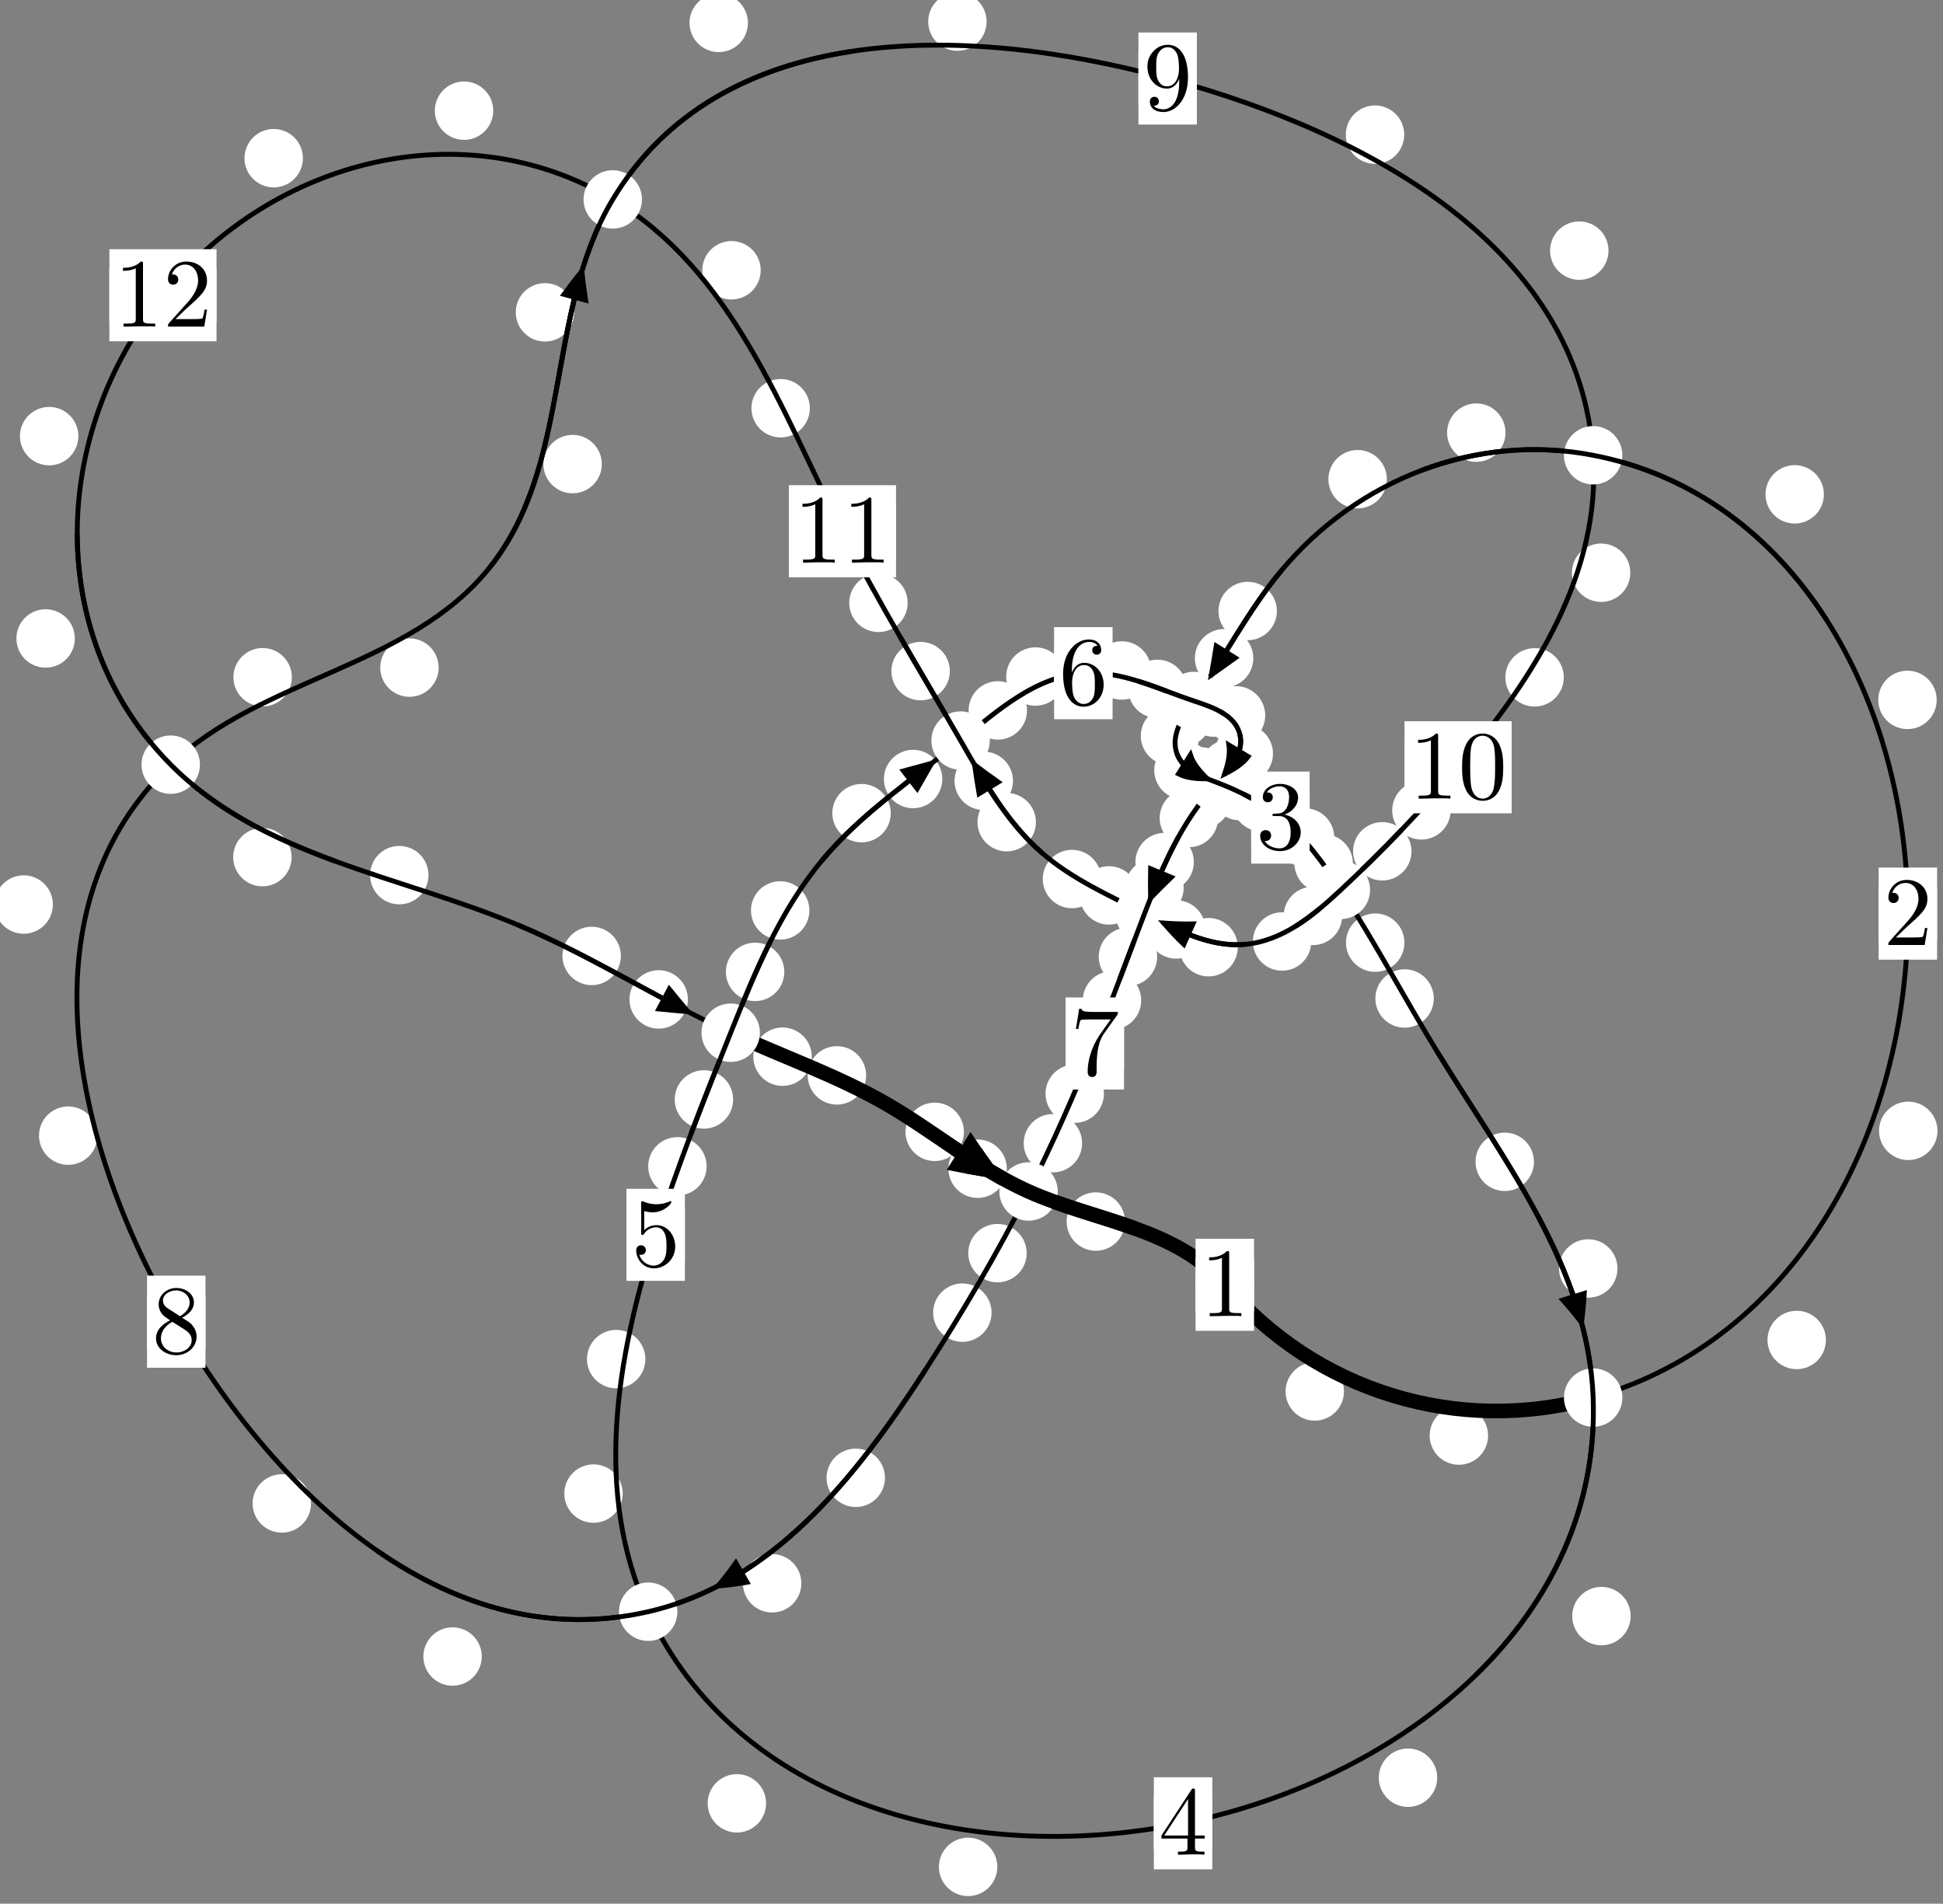 <?xml version="1.0"?>
<!-- Created by MetaPost 1.999 on 2021.07.06:0003 -->
<svg version="1.1" xmlns="http://www.w3.org/2000/svg" xmlns:xlink="http://www.w3.org/1999/xlink" width="198.794" height="194.787" viewBox="0 0 198.794 194.787">
<rect x="0" y="0" width="198.794" height="194.787" fill="#808080" stroke="none"/>
<!-- Original BoundingBox: -163.565384 -51.008057 35.228394 143.779037 -->
  <defs>
    <g transform="scale(0.01,0.01)" id="GLYPHcmr10_48">
      <path style="fill-rule: evenodd;" d="M460 -320C460 -400,455 -480,420 -554C374 -650,292 -666,250 -666C190 -666,117 -640,76 -547C44 -478,39 -400,39 -320C39 -245,43 -155,84 -79C127 2,200 22,249 22C303 22,379 1,423 -94C455 -163,460 -241,460 -320M249 -0C210 -0,151 -25,133 -121C122 -181,122 -273,122 -332C122 -396,122 -462,130 -516C149 -635,224 -644,249 -644C282 -644,348 -626,367 -527C377 -471,377 -395,377 -332C377 -257,377 -189,366 -125C351 -30,294 -0,249 -0"></path>
    </g>
    <g transform="scale(0.01,0.01)" id="GLYPHcmr10_49">
      <path style="fill-rule: evenodd;" d="M294 -640C294 -664,294 -666,271 -666C209 -602,121 -602,89 -602L89 -571C109 -571,168 -571,220 -597L220 -79C220 -43,217 -31,127 -31L95 -31L95 -0L257 -0L130 -3L217 -3L257 -3L297 -3L384 -3L419 -0L419 -31L387 -31C297 -31,294 -42,294 -79"></path>
    </g>
    <g transform="scale(0.01,0.01)" id="GLYPHcmr10_50">
      <path style="fill-rule: evenodd;" d="M127 -77L233 -180C389 -318,449 -372,449 -472C449 -586,359 -666,237 -666C124 -666,50 -574,50 -485C50 -429,100 -429,103 -429C120 -429,155 -441,155 -482C155 -508,137 -534,102 -534C94 -534,92 -534,89 -533C112 -598,166 -635,224 -635C315 -635,358 -554,358 -472C358 -392,308 -313,253 -251L61 -37C50 -26,50 -24,50 -0L421 -0L449 -174L424 -174C419 -144,412 -100,402 -85C395 -77,329 -77,307 -77"></path>
    </g>
    <g transform="scale(0.01,0.01)" id="GLYPHcmr10_51">
      <path style="fill-rule: evenodd;" d="M290 -352C372 -379,430 -449,430 -528C430 -610,342 -666,246 -666C145 -666,69 -606,69 -530C69 -497,91 -478,120 -478C151 -478,171 -500,171 -529C171 -579,124 -579,109 -579C140 -628,206 -641,242 -641C283 -641,338 -619,338 -529C338 -517,336 -459,310 -415C280 -367,246 -364,221 -363C213 -362,189 -360,182 -360C174 -359,167 -358,167 -348C167 -337,174 -337,191 -337L235 -337C317 -337,354 -269,354 -171C354 -35,285 -6,241 -6C198 -6,123 -23,88 -82C123 -77,154 -99,154 -137C154 -173,127 -193,98 -193C74 -193,42 -179,42 -135C42 -44,135 22,244 22C366 22,457 -69,457 -171C457 -253,394 -331,290 -352"></path>
    </g>
    <g transform="scale(0.01,0.01)" id="GLYPHcmr10_52">
      <path style="fill-rule: evenodd;" d="M294 -165L294 -78C294 -42,292 -31,218 -31L197 -31L197 -0L332 -0L238 -3L290 -3L332 -3L374 -3L427 -3L468 -0L468 -31L447 -31C373 -31,371 -42,371 -78L371 -165L471 -165L471 -196L371 -196L371 -651C371 -671,371 -677,355 -677C346 -677,343 -677,335 -665L28 -196L28 -165M300 -196L56 -196L300 -569"></path>
    </g>
    <g transform="scale(0.01,0.01)" id="GLYPHcmr10_53">
      <path style="fill-rule: evenodd;" d="M449 -201C449 -320,367 -420,259 -420C211 -420,168 -404,132 -369L132 -564C152 -558,185 -551,217 -551C340 -551,410 -642,410 -655C410 -661,407 -666,400 -666C399 -666,397 -666,392 -663C372 -654,323 -634,256 -634C216 -634,170 -641,123 -662C115 -665,113 -665,111 -665C101 -665,101 -657,101 -641L101 -345C101 -327,101 -319,115 -319C122 -319,124 -322,128 -328C139 -344,176 -398,257 -398C309 -398,334 -352,342 -334C358 -297,360 -258,360 -208C360 -173,360 -113,336 -71C312 -32,275 -6,229 -6C156 -6,99 -59,82 -118C85 -117,88 -116,99 -116C132 -116,149 -141,149 -165C149 -189,132 -214,99 -214C85 -214,50 -207,50 -161C50 -75,119 22,231 22C347 22,449 -74,449 -201"></path>
    </g>
    <g transform="scale(0.01,0.01)" id="GLYPHcmr10_54">
      <path style="fill-rule: evenodd;" d="M132 -328L132 -352C132 -605,256 -641,307 -641C331 -641,373 -635,395 -601C380 -601,340 -601,340 -556C340 -525,364 -510,386 -510C402 -510,432 -519,432 -558C432 -618,388 -666,305 -666C177 -666,42 -537,42 -316C42 -49,158 22,251 22C362 22,457 -72,457 -204C457 -331,368 -427,257 -427C189 -427,152 -376,132 -328M251 -6C188 -6,158 -66,152 -81C134 -128,134 -208,134 -226C134 -304,166 -404,256 -404C272 -404,318 -404,349 -342C367 -305,367 -254,367 -205C367 -157,367 -107,350 -71C320 -11,274 -6,251 -6"></path>
    </g>
    <g transform="scale(0.01,0.01)" id="GLYPHcmr10_55">
      <path style="fill-rule: evenodd;" d="M476 -609C485 -621,485 -623,485 -644L242 -644C120 -644,118 -657,114 -676L89 -676L56 -470L81 -470C84 -486,93 -549,106 -561C113 -567,191 -567,204 -567L411 -567C400 -551,321 -442,299 -409C209 -274,176 -135,176 -33C176 -23,176 22,222 22C268 22,268 -23,268 -33L268 -84C268 -139,271 -194,279 -248C283 -271,297 -357,341 -419"></path>
    </g>
    <g transform="scale(0.01,0.01)" id="GLYPHcmr10_56">
      <path style="fill-rule: evenodd;" d="M163 -457C117 -487,113 -521,113 -538C113 -599,178 -641,249 -641C322 -641,386 -589,386 -517C386 -460,347 -412,287 -377M309 -362C381 -399,430 -451,430 -517C430 -609,341 -666,250 -666C150 -666,69 -592,69 -499C69 -481,71 -436,113 -389C124 -377,161 -352,186 -335C128 -306,42 -250,42 -151C42 -45,144 22,249 22C362 22,457 -61,457 -168C457 -204,446 -249,408 -291C389 -312,373 -322,309 -362M209 -320L332 -242C360 -223,407 -193,407 -132C407 -58,332 -6,250 -6C164 -6,92 -68,92 -151C92 -209,124 -273,209 -320"></path>
    </g>
    <g transform="scale(0.01,0.01)" id="GLYPHcmr10_57">
      <path style="fill-rule: evenodd;" d="M367 -318L367 -286C367 -52,263 -6,205 -6C188 -6,134 -8,107 -42C151 -42,159 -71,159 -88C159 -119,135 -134,113 -134C97 -134,67 -125,67 -86C67 -19,121 22,206 22C335 22,457 -114,457 -329C457 -598,342 -666,253 -666C198 -666,149 -648,106 -603C65 -558,42 -516,42 -441C42 -316,130 -218,242 -218C303 -218,344 -260,367 -318M243 -241C227 -241,181 -241,150 -304C132 -341,132 -391,132 -440C132 -494,132 -541,153 -578C180 -628,218 -641,253 -641C299 -641,332 -607,349 -562C361 -530,365 -467,365 -421C365 -338,331 -241,243 -241"></path>
    </g>
  </defs>
  <path d="M137.508 142.374C137.508 141.581,137.193 140.821,136.632 140.26C136.072 139.7,135.312 139.385,134.519 139.385C133.726 139.385,132.966 139.7,132.406 140.26C131.845 140.821,131.53 141.581,131.53 142.374C131.53 143.166,131.845 143.926,132.406 144.487C132.966 145.047,133.726 145.362,134.519 145.362C135.312 145.362,136.072 145.047,136.632 144.487C137.193 143.926,137.508 143.166,137.508 142.374Z" style="fill: rgb(100%,100%,100%);stroke: none;"></path>
  <path d="M128.301 131.46C128.301 130.667,127.986 129.907,127.426 129.347C126.865 128.786,126.105 128.471,125.313 128.471C124.52 128.471,123.76 128.786,123.199 129.347C122.639 129.907,122.324 130.667,122.324 131.46C122.324 132.253,122.639 133.013,123.199 133.573C123.76 134.134,124.52 134.449,125.313 134.449C126.105 134.449,126.865 134.134,127.426 133.573C127.986 133.013,128.301 132.253,128.301 131.46Z" style="fill: rgb(100%,100%,100%);stroke: none;"></path>
  <path d="M186.814 137.107C186.814 136.314,186.499 135.554,185.939 134.993C185.378 134.433,184.618 134.118,183.825 134.118C183.033 134.118,182.272 134.433,181.712 134.993C181.151 135.554,180.837 136.314,180.837 137.107C180.837 137.899,181.151 138.66,181.712 139.22C182.272 139.78,183.033 140.095,183.825 140.095C184.618 140.095,185.378 139.78,185.939 139.22C186.499 138.66,186.814 137.899,186.814 137.107Z" style="fill: rgb(100%,100%,100%);stroke: none;"></path>
  <path d="M152.25 146.888C152.25 146.095,151.935 145.335,151.375 144.775C150.814 144.214,150.054 143.899,149.261 143.899C148.469 143.899,147.709 144.214,147.148 144.775C146.588 145.335,146.273 146.095,146.273 146.888C146.273 147.681,146.588 148.441,147.148 149.001C147.709 149.562,148.469 149.877,149.261 149.877C150.054 149.877,150.814 149.562,151.375 149.001C151.935 148.441,152.25 147.681,152.25 146.888Z" style="fill: rgb(100%,100%,100%);stroke: none;"></path>
  <path d="M198.149 71.614C198.149 70.821,197.834 70.061,197.273 69.5C196.713 68.94,195.953 68.625,195.16 68.625C194.367 68.625,193.607 68.94,193.047 69.5C192.486 70.061,192.171 70.821,192.171 71.614C192.171 72.406,192.486 73.167,193.047 73.727C193.607 74.288,194.367 74.602,195.16 74.602C195.953 74.602,196.713 74.288,197.273 73.727C197.834 73.167,198.149 72.406,198.149 71.614Z" style="fill: rgb(100%,100%,100%);stroke: none;"></path>
  <path d="M198.228 115.708C198.228 114.915,197.913 114.155,197.353 113.595C196.792 113.034,196.032 112.719,195.24 112.719C194.447 112.719,193.687 113.034,193.126 113.595C192.566 114.155,192.251 114.915,192.251 115.708C192.251 116.501,192.566 117.261,193.126 117.821C193.687 118.382,194.447 118.697,195.24 118.697C196.032 118.697,196.792 118.382,197.353 117.821C197.913 117.261,198.228 116.501,198.228 115.708Z" style="fill: rgb(100%,100%,100%);stroke: none;"></path>
  <path d="M154.033 44.266C154.033 43.473,153.718 42.713,153.158 42.153C152.597 41.592,151.837 41.277,151.044 41.277C150.252 41.277,149.492 41.592,148.931 42.153C148.371 42.713,148.056 43.473,148.056 44.266C148.056 45.059,148.371 45.819,148.931 46.379C149.492 46.94,150.252 47.255,151.044 47.255C151.837 47.255,152.597 46.94,153.158 46.379C153.718 45.819,154.033 45.059,154.033 44.266Z" style="fill: rgb(100%,100%,100%);stroke: none;"></path>
  <path d="M186.608 50.581C186.608 49.788,186.293 49.028,185.733 48.468C185.172 47.907,184.412 47.592,183.62 47.592C182.827 47.592,182.067 47.907,181.506 48.468C180.946 49.028,180.631 49.788,180.631 50.581C180.631 51.374,180.946 52.134,181.506 52.694C182.067 53.255,182.827 53.57,183.62 53.57C184.412 53.57,185.172 53.255,185.733 52.694C186.293 52.134,186.608 51.374,186.608 50.581Z" style="fill: rgb(100%,100%,100%);stroke: none;"></path>
  <path d="M130.642 62.518C130.642 61.725,130.327 60.965,129.767 60.404C129.206 59.844,128.446 59.529,127.653 59.529C126.861 59.529,126.1 59.844,125.54 60.404C124.98 60.965,124.665 61.725,124.665 62.518C124.665 63.31,124.98 64.07,125.54 64.631C126.1 65.191,126.861 65.506,127.653 65.506C128.446 65.506,129.206 65.191,129.767 64.631C130.327 64.07,130.642 63.31,130.642 62.518Z" style="fill: rgb(100%,100%,100%);stroke: none;"></path>
  <path d="M141.892 49.032C141.892 48.239,141.577 47.479,141.016 46.918C140.456 46.358,139.695 46.043,138.903 46.043C138.11 46.043,137.35 46.358,136.789 46.918C136.229 47.479,135.914 48.239,135.914 49.032C135.914 49.824,136.229 50.584,136.789 51.145C137.35 51.705,138.11 52.02,138.903 52.02C139.695 52.02,140.456 51.705,141.016 51.145C141.577 50.584,141.892 49.824,141.892 49.032Z" style="fill: rgb(100%,100%,100%);stroke: none;"></path>
  <path d="M123.955 73.408C123.955 72.616,123.64 71.855,123.079 71.295C122.519 70.734,121.759 70.42,120.966 70.42C120.173 70.42,119.413 70.734,118.853 71.295C118.292 71.855,117.977 72.616,117.977 73.408C117.977 74.201,118.292 74.961,118.853 75.522C119.413 76.082,120.173 76.397,120.966 76.397C121.759 76.397,122.519 76.082,123.079 75.522C123.64 74.961,123.955 74.201,123.955 73.408Z" style="fill: rgb(100%,100%,100%);stroke: none;"></path>
  <path d="M128.229 67.352C128.229 66.56,127.914 65.799,127.354 65.239C126.793 64.679,126.033 64.364,125.24 64.364C124.448 64.364,123.688 64.679,123.127 65.239C122.567 65.799,122.252 66.56,122.252 67.352C122.252 68.145,122.567 68.905,123.127 69.466C123.688 70.026,124.448 70.341,125.24 70.341C126.033 70.341,126.793 70.026,127.354 69.466C127.914 68.905,128.229 68.145,128.229 67.352Z" style="fill: rgb(100%,100%,100%);stroke: none;"></path>
  <path d="M124.071 78.81C124.071 78.017,123.756 77.257,123.196 76.696C122.635 76.136,121.875 75.821,121.082 75.821C120.29 75.821,119.529 76.136,118.969 76.696C118.408 77.257,118.094 78.017,118.094 78.81C118.094 79.602,118.408 80.363,118.969 80.923C119.529 81.483,120.29 81.798,121.082 81.798C121.875 81.798,122.635 81.483,123.196 80.923C123.756 80.363,124.071 79.602,124.071 78.81Z" style="fill: rgb(100%,100%,100%);stroke: none;"></path>
  <path d="M122.695 75.297C122.695 74.505,122.38 73.744,121.819 73.184C121.259 72.623,120.499 72.309,119.706 72.309C118.913 72.309,118.153 72.623,117.593 73.184C117.032 73.744,116.717 74.505,116.717 75.297C116.717 76.09,117.032 76.85,117.593 77.411C118.153 77.971,118.913 78.286,119.706 78.286C120.499 78.286,121.259 77.971,121.819 77.411C122.38 76.85,122.695 76.09,122.695 75.297Z" style="fill: rgb(100%,100%,100%);stroke: none;"></path>
  <path d="M129.834 80.951C129.834 80.158,129.519 79.398,128.958 78.837C128.398 78.277,127.638 77.962,126.845 77.962C126.052 77.962,125.292 78.277,124.732 78.837C124.171 79.398,123.856 80.158,123.856 80.951C123.856 81.743,124.171 82.503,124.732 83.064C125.292 83.624,126.052 83.939,126.845 83.939C127.638 83.939,128.398 83.624,128.958 83.064C129.519 82.503,129.834 81.743,129.834 80.951Z" style="fill: rgb(100%,100%,100%);stroke: none;"></path>
  <path d="M125.87 79.446C125.87 78.653,125.555 77.893,124.994 77.333C124.434 76.772,123.674 76.457,122.881 76.457C122.088 76.457,121.328 76.772,120.768 77.333C120.207 77.893,119.892 78.653,119.892 79.446C119.892 80.239,120.207 80.999,120.768 81.559C121.328 82.12,122.088 82.435,122.881 82.435C123.674 82.435,124.434 82.12,124.994 81.559C125.555 80.999,125.87 80.239,125.87 79.446Z" style="fill: rgb(100%,100%,100%);stroke: none;"></path>
  <path d="M136.508 85.693C136.508 84.901,136.193 84.14,135.632 83.58C135.072 83.019,134.312 82.704,133.519 82.704C132.726 82.704,131.966 83.019,131.406 83.58C130.845 84.14,130.53 84.901,130.53 85.693C130.53 86.486,130.845 87.246,131.406 87.807C131.966 88.367,132.726 88.682,133.519 88.682C134.312 88.682,135.072 88.367,135.632 87.807C136.193 87.246,136.508 86.486,136.508 85.693Z" style="fill: rgb(100%,100%,100%);stroke: none;"></path>
  <path d="M132.059 82.095C132.059 81.302,131.744 80.542,131.184 79.981C130.623 79.421,129.863 79.106,129.071 79.106C128.278 79.106,127.518 79.421,126.957 79.981C126.397 80.542,126.082 81.302,126.082 82.095C126.082 82.887,126.397 83.647,126.957 84.208C127.518 84.768,128.278 85.083,129.071 85.083C129.863 85.083,130.623 84.768,131.184 84.208C131.744 83.647,132.059 82.887,132.059 82.095Z" style="fill: rgb(100%,100%,100%);stroke: none;"></path>
  <path d="M143.69 96.453C143.69 95.66,143.375 94.9,142.815 94.34C142.254 93.779,141.494 93.464,140.702 93.464C139.909 93.464,139.149 93.779,138.588 94.34C138.028 94.9,137.713 95.66,137.713 96.453C137.713 97.246,138.028 98.006,138.588 98.566C139.149 99.127,139.909 99.442,140.702 99.442C141.494 99.442,142.254 99.127,142.815 98.566C143.375 98.006,143.69 97.246,143.69 96.453Z" style="fill: rgb(100%,100%,100%);stroke: none;"></path>
  <path d="M138.415 88.342C138.415 87.549,138.1 86.789,137.539 86.228C136.979 85.668,136.219 85.353,135.426 85.353C134.633 85.353,133.873 85.668,133.313 86.228C132.752 86.789,132.437 87.549,132.437 88.342C132.437 89.134,132.752 89.894,133.313 90.455C133.873 91.015,134.633 91.33,135.426 91.33C136.219 91.33,136.979 91.015,137.539 90.455C138.1 89.894,138.415 89.134,138.415 88.342Z" style="fill: rgb(100%,100%,100%);stroke: none;"></path>
  <path d="M156.944 118.877C156.944 118.085,156.629 117.324,156.068 116.764C155.508 116.203,154.748 115.889,153.955 115.889C153.162 115.889,152.402 116.203,151.842 116.764C151.281 117.324,150.966 118.085,150.966 118.877C150.966 119.67,151.281 120.43,151.842 120.991C152.402 121.551,153.162 121.866,153.955 121.866C154.748 121.866,155.508 121.551,156.068 120.991C156.629 120.43,156.944 119.67,156.944 118.877Z" style="fill: rgb(100%,100%,100%);stroke: none;"></path>
  <path d="M146.695 102.165C146.695 101.372,146.381 100.612,145.82 100.051C145.26 99.491,144.499 99.176,143.707 99.176C142.914 99.176,142.154 99.491,141.593 100.051C141.033 100.612,140.718 101.372,140.718 102.165C140.718 102.957,141.033 103.718,141.593 104.278C142.154 104.838,142.914 105.153,143.707 105.153C144.499 105.153,145.26 104.838,145.82 104.278C146.381 103.718,146.695 102.957,146.695 102.165Z" style="fill: rgb(100%,100%,100%);stroke: none;"></path>
  <path d="M166.837 165.359C166.837 164.566,166.522 163.806,165.962 163.245C165.401 162.685,164.641 162.37,163.848 162.37C163.056 162.37,162.295 162.685,161.735 163.245C161.174 163.806,160.86 164.566,160.86 165.359C160.86 166.152,161.174 166.912,161.735 167.472C162.295 168.033,163.056 168.348,163.848 168.348C164.641 168.348,165.401 168.033,165.962 167.472C166.522 166.912,166.837 166.152,166.837 165.359Z" style="fill: rgb(100%,100%,100%);stroke: none;"></path>
  <path d="M165.488 129.791C165.488 128.998,165.173 128.238,164.612 127.677C164.052 127.117,163.292 126.802,162.499 126.802C161.706 126.802,160.946 127.117,160.386 127.677C159.825 128.238,159.51 128.998,159.51 129.791C159.51 130.583,159.825 131.344,160.386 131.904C160.946 132.464,161.706 132.779,162.499 132.779C163.292 132.779,164.052 132.464,164.612 131.904C165.173 131.344,165.488 130.583,165.488 129.791Z" style="fill: rgb(100%,100%,100%);stroke: none;"></path>
  <path d="M102.039 191.019C102.039 190.227,101.724 189.466,101.164 188.906C100.603 188.346,99.843 188.031,99.05 188.031C98.258 188.031,97.497 188.346,96.937 188.906C96.376 189.466,96.062 190.227,96.062 191.019C96.062 191.812,96.376 192.572,96.937 193.133C97.497 193.693,98.258 194.008,99.05 194.008C99.843 194.008,100.603 193.693,101.164 193.133C101.724 192.572,102.039 191.812,102.039 191.019Z" style="fill: rgb(100%,100%,100%);stroke: none;"></path>
  <path d="M147.045 181.896C147.045 181.104,146.73 180.343,146.169 179.783C145.609 179.222,144.849 178.908,144.056 178.908C143.263 178.908,142.503 179.222,141.943 179.783C141.382 180.343,141.067 181.104,141.067 181.896C141.067 182.689,141.382 183.449,141.943 184.01C142.503 184.57,143.263 184.885,144.056 184.885C144.849 184.885,145.609 184.57,146.169 184.01C146.73 183.449,147.045 182.689,147.045 181.896Z" style="fill: rgb(100%,100%,100%);stroke: none;"></path>
  <path d="M63.712 152.824C63.712 152.031,63.397 151.271,62.836 150.711C62.276 150.15,61.516 149.835,60.723 149.835C59.93 149.835,59.17 150.15,58.61 150.711C58.049 151.271,57.734 152.031,57.734 152.824C57.734 153.617,58.049 154.377,58.61 154.937C59.17 155.498,59.93 155.813,60.723 155.813C61.516 155.813,62.276 155.498,62.836 154.937C63.397 154.377,63.712 153.617,63.712 152.824Z" style="fill: rgb(100%,100%,100%);stroke: none;"></path>
  <path d="M78.381 184.517C78.381 183.725,78.066 182.965,77.505 182.404C76.945 181.844,76.185 181.529,75.392 181.529C74.599 181.529,73.839 181.844,73.279 182.404C72.718 182.965,72.403 183.725,72.403 184.517C72.403 185.31,72.718 186.07,73.279 186.631C73.839 187.191,74.599 187.506,75.392 187.506C76.185 187.506,76.945 187.191,77.505 186.631C78.066 186.07,78.381 185.31,78.381 184.517Z" style="fill: rgb(100%,100%,100%);stroke: none;"></path>
  <path d="M72.298 119.337C72.298 118.545,71.983 117.784,71.422 117.224C70.862 116.663,70.102 116.349,69.309 116.349C68.516 116.349,67.756 116.663,67.196 117.224C66.635 117.784,66.32 118.545,66.32 119.337C66.32 120.13,66.635 120.89,67.196 121.451C67.756 122.011,68.516 122.326,69.309 122.326C70.102 122.326,70.862 122.011,71.422 121.451C71.983 120.89,72.298 120.13,72.298 119.337Z" style="fill: rgb(100%,100%,100%);stroke: none;"></path>
  <path d="M66.032 139.064C66.032 138.272,65.717 137.511,65.157 136.951C64.596 136.39,63.836 136.076,63.044 136.076C62.251 136.076,61.491 136.39,60.93 136.951C60.37 137.511,60.055 138.272,60.055 139.064C60.055 139.857,60.37 140.617,60.93 141.178C61.491 141.738,62.251 142.053,63.044 142.053C63.836 142.053,64.596 141.738,65.157 141.178C65.717 140.617,66.032 139.857,66.032 139.064Z" style="fill: rgb(100%,100%,100%);stroke: none;"></path>
  <path d="M80.246 99.444C80.246 98.651,79.931 97.891,79.37 97.331C78.81 96.77,78.05 96.455,77.257 96.455C76.464 96.455,75.704 96.77,75.144 97.331C74.583 97.891,74.268 98.651,74.268 99.444C74.268 100.237,74.583 100.997,75.144 101.557C75.704 102.118,76.464 102.433,77.257 102.433C78.05 102.433,78.81 102.118,79.37 101.557C79.931 100.997,80.246 100.237,80.246 99.444Z" style="fill: rgb(100%,100%,100%);stroke: none;"></path>
  <path d="M75.01 112.495C75.01 111.702,74.695 110.942,74.134 110.382C73.574 109.821,72.814 109.506,72.021 109.506C71.228 109.506,70.468 109.821,69.908 110.382C69.347 110.942,69.032 111.702,69.032 112.495C69.032 113.288,69.347 114.048,69.908 114.608C70.468 115.169,71.228 115.484,72.021 115.484C72.814 115.484,73.574 115.169,74.134 114.608C74.695 114.048,75.01 113.288,75.01 112.495Z" style="fill: rgb(100%,100%,100%);stroke: none;"></path>
  <path d="M91.137 83.203C91.137 82.41,90.822 81.65,90.261 81.089C89.701 80.529,88.941 80.214,88.148 80.214C87.355 80.214,86.595 80.529,86.035 81.089C85.474 81.65,85.159 82.41,85.159 83.203C85.159 83.995,85.474 84.755,86.035 85.316C86.595 85.876,87.355 86.191,88.148 86.191C88.941 86.191,89.701 85.876,90.261 85.316C90.822 84.755,91.137 83.995,91.137 83.203Z" style="fill: rgb(100%,100%,100%);stroke: none;"></path>
  <path d="M82.812 93.156C82.812 92.363,82.497 91.603,81.936 91.042C81.376 90.482,80.616 90.167,79.823 90.167C79.03 90.167,78.27 90.482,77.71 91.042C77.149 91.603,76.834 92.363,76.834 93.156C76.834 93.948,77.149 94.708,77.71 95.269C78.27 95.829,79.03 96.144,79.823 96.144C80.616 96.144,81.376 95.829,81.936 95.269C82.497 94.708,82.812 93.948,82.812 93.156Z" style="fill: rgb(100%,100%,100%);stroke: none;"></path>
  <path d="M105.078 72.69C105.078 71.897,104.763 71.137,104.203 70.577C103.642 70.016,102.882 69.701,102.089 69.701C101.297 69.701,100.537 70.016,99.976 70.577C99.416 71.137,99.101 71.897,99.101 72.69C99.101 73.483,99.416 74.243,99.976 74.803C100.537 75.364,101.297 75.679,102.089 75.679C102.882 75.679,103.642 75.364,104.203 74.803C104.763 74.243,105.078 73.483,105.078 72.69Z" style="fill: rgb(100%,100%,100%);stroke: none;"></path>
  <path d="M96.412 79.709C96.412 78.917,96.097 78.156,95.537 77.596C94.976 77.035,94.216 76.72,93.423 76.72C92.631 76.72,91.871 77.035,91.31 77.596C90.75 78.156,90.435 78.917,90.435 79.709C90.435 80.502,90.75 81.262,91.31 81.823C91.871 82.383,92.631 82.698,93.423 82.698C94.216 82.698,94.976 82.383,95.537 81.823C96.097 81.262,96.412 80.502,96.412 79.709Z" style="fill: rgb(100%,100%,100%);stroke: none;"></path>
  <path d="M117.768 68.604C117.768 67.811,117.453 67.051,116.893 66.491C116.332 65.93,115.572 65.615,114.78 65.615C113.987 65.615,113.227 65.93,112.666 66.491C112.106 67.051,111.791 67.811,111.791 68.604C111.791 69.397,112.106 70.157,112.666 70.717C113.227 71.278,113.987 71.593,114.78 71.593C115.572 71.593,116.332 71.278,116.893 70.717C117.453 70.157,117.768 69.397,117.768 68.604Z" style="fill: rgb(100%,100%,100%);stroke: none;"></path>
  <path d="M108.926 69.223C108.926 68.431,108.611 67.67,108.05 67.11C107.49 66.55,106.73 66.235,105.937 66.235C105.144 66.235,104.384 66.55,103.824 67.11C103.263 67.67,102.948 68.431,102.948 69.223C102.948 70.016,103.263 70.776,103.824 71.337C104.384 71.897,105.144 72.212,105.937 72.212C106.73 72.212,107.49 71.897,108.05 71.337C108.611 70.776,108.926 70.016,108.926 69.223Z" style="fill: rgb(100%,100%,100%);stroke: none;"></path>
  <path d="M127.188 72.401C127.188 71.608,126.873 70.848,126.313 70.288C125.752 69.727,124.992 69.412,124.199 69.412C123.407 69.412,122.647 69.727,122.086 70.288C121.526 70.848,121.211 71.608,121.211 72.401C121.211 73.194,121.526 73.954,122.086 74.514C122.647 75.075,123.407 75.39,124.199 75.39C124.992 75.39,125.752 75.075,126.313 74.514C126.873 73.954,127.188 73.194,127.188 72.401Z" style="fill: rgb(100%,100%,100%);stroke: none;"></path>
  <path d="M121.412 70.486C121.412 69.693,121.097 68.933,120.537 68.373C119.976 67.812,119.216 67.497,118.423 67.497C117.631 67.497,116.87 67.812,116.31 68.373C115.749 68.933,115.435 69.693,115.435 70.486C115.435 71.279,115.749 72.039,116.31 72.599C116.87 73.16,117.631 73.475,118.423 73.475C119.216 73.475,119.976 73.16,120.537 72.599C121.097 72.039,121.412 71.279,121.412 70.486Z" style="fill: rgb(100%,100%,100%);stroke: none;"></path>
  <path d="M130.244 77.107C130.244 76.314,129.929 75.554,129.369 74.994C128.808 74.433,128.048 74.118,127.255 74.118C126.463 74.118,125.702 74.433,125.142 74.994C124.581 75.554,124.267 76.314,124.267 77.107C124.267 77.9,124.581 78.66,125.142 79.22C125.702 79.781,126.463 80.096,127.255 80.096C128.048 80.096,128.808 79.781,129.369 79.22C129.929 78.66,130.244 77.9,130.244 77.107Z" style="fill: rgb(100%,100%,100%);stroke: none;"></path>
  <path d="M129.448 73.194C129.448 72.401,129.133 71.641,128.572 71.081C128.012 70.52,127.252 70.205,126.459 70.205C125.666 70.205,124.906 70.52,124.346 71.081C123.785 71.641,123.47 72.401,123.47 73.194C123.47 73.987,123.785 74.747,124.346 75.307C124.906 75.868,125.666 76.183,126.459 76.183C127.252 76.183,128.012 75.868,128.572 75.307C129.133 74.747,129.448 73.987,129.448 73.194Z" style="fill: rgb(100%,100%,100%);stroke: none;"></path>
  <path d="M125.956 81.792C125.956 80.999,125.641 80.239,125.081 79.678C124.52 79.118,123.76 78.803,122.967 78.803C122.175 78.803,121.414 79.118,120.854 79.678C120.294 80.239,119.979 80.999,119.979 81.792C119.979 82.584,120.294 83.345,120.854 83.905C121.414 84.466,122.175 84.781,122.967 84.781C123.76 84.781,124.52 84.466,125.081 83.905C125.641 83.345,125.956 82.584,125.956 81.792Z" style="fill: rgb(100%,100%,100%);stroke: none;"></path>
  <path d="M128.794 78.646C128.794 77.854,128.479 77.093,127.919 76.533C127.358 75.972,126.598 75.658,125.805 75.658C125.013 75.658,124.253 75.972,123.692 76.533C123.132 77.093,122.817 77.854,122.817 78.646C122.817 79.439,123.132 80.199,123.692 80.76C124.253 81.32,125.013 81.635,125.805 81.635C126.598 81.635,127.358 81.32,127.919 80.76C128.479 80.199,128.794 79.439,128.794 78.646Z" style="fill: rgb(100%,100%,100%);stroke: none;"></path>
  <path d="M122.145 88.205C122.145 87.412,121.831 86.652,121.27 86.092C120.71 85.531,119.949 85.216,119.157 85.216C118.364 85.216,117.604 85.531,117.043 86.092C116.483 86.652,116.168 87.412,116.168 88.205C116.168 88.998,116.483 89.758,117.043 90.318C117.604 90.879,118.364 91.194,119.157 91.194C119.949 91.194,120.71 90.879,121.27 90.318C121.831 89.758,122.145 88.998,122.145 88.205Z" style="fill: rgb(100%,100%,100%);stroke: none;"></path>
  <path d="M124.626 83.703C124.626 82.91,124.311 82.15,123.751 81.589C123.19 81.029,122.43 80.714,121.637 80.714C120.845 80.714,120.085 81.029,119.524 81.589C118.964 82.15,118.649 82.91,118.649 83.703C118.649 84.495,118.964 85.256,119.524 85.816C120.085 86.376,120.845 86.691,121.637 86.691C122.43 86.691,123.19 86.376,123.751 85.816C124.311 85.256,124.626 84.495,124.626 83.703Z" style="fill: rgb(100%,100%,100%);stroke: none;"></path>
  <path d="M118.393 97.898C118.393 97.106,118.078 96.346,117.517 95.785C116.957 95.225,116.196 94.91,115.404 94.91C114.611 94.91,113.851 95.225,113.29 95.785C112.73 96.346,112.415 97.106,112.415 97.898C112.415 98.691,112.73 99.451,113.29 100.012C113.851 100.572,114.611 100.887,115.404 100.887C116.196 100.887,116.957 100.572,117.517 100.012C118.078 99.451,118.393 98.691,118.393 97.898Z" style="fill: rgb(100%,100%,100%);stroke: none;"></path>
  <path d="M121.106 90.833C121.106 90.04,120.791 89.28,120.231 88.719C119.67 88.159,118.91 87.844,118.118 87.844C117.325 87.844,116.565 88.159,116.004 88.719C115.444 89.28,115.129 90.04,115.129 90.833C115.129 91.625,115.444 92.386,116.004 92.946C116.565 93.506,117.325 93.821,118.118 93.821C118.91 93.821,119.67 93.506,120.231 92.946C120.791 92.386,121.106 91.625,121.106 90.833Z" style="fill: rgb(100%,100%,100%);stroke: none;"></path>
  <path d="M112.946 111.908C112.946 111.115,112.631 110.355,112.071 109.795C111.51 109.234,110.75 108.919,109.957 108.919C109.165 108.919,108.405 109.234,107.844 109.795C107.284 110.355,106.969 111.115,106.969 111.908C106.969 112.701,107.284 113.461,107.844 114.021C108.405 114.582,109.165 114.897,109.957 114.897C110.75 114.897,111.51 114.582,112.071 114.021C112.631 113.461,112.946 112.701,112.946 111.908Z" style="fill: rgb(100%,100%,100%);stroke: none;"></path>
  <path d="M116.762 102.36C116.762 101.567,116.447 100.807,115.887 100.247C115.327 99.686,114.566 99.371,113.774 99.371C112.981 99.371,112.221 99.686,111.66 100.247C111.1 100.807,110.785 101.567,110.785 102.36C110.785 103.153,111.1 103.913,111.66 104.473C112.221 105.034,112.981 105.349,113.774 105.349C114.566 105.349,115.327 105.034,115.887 104.473C116.447 103.913,116.762 103.153,116.762 102.36Z" style="fill: rgb(100%,100%,100%);stroke: none;"></path>
  <path d="M105.043 128.222C105.043 127.43,104.728 126.669,104.167 126.109C103.607 125.549,102.847 125.234,102.054 125.234C101.261 125.234,100.501 125.549,99.941 126.109C99.38 126.669,99.065 127.43,99.065 128.222C99.065 129.015,99.38 129.775,99.941 130.336C100.501 130.896,101.261 131.211,102.054 131.211C102.847 131.211,103.607 130.896,104.167 130.336C104.728 129.775,105.043 129.015,105.043 128.222Z" style="fill: rgb(100%,100%,100%);stroke: none;"></path>
  <path d="M110.714 116.973C110.714 116.181,110.399 115.42,109.838 114.86C109.278 114.3,108.518 113.985,107.725 113.985C106.932 113.985,106.172 114.3,105.612 114.86C105.051 115.42,104.736 116.181,104.736 116.973C104.736 117.766,105.051 118.526,105.612 119.087C106.172 119.647,106.932 119.962,107.725 119.962C108.518 119.962,109.278 119.647,109.838 119.087C110.399 118.526,110.714 117.766,110.714 116.973Z" style="fill: rgb(100%,100%,100%);stroke: none;"></path>
  <path d="M90.544 151.211C90.544 150.418,90.229 149.658,89.669 149.097C89.108 148.537,88.348 148.222,87.555 148.222C86.763 148.222,86.003 148.537,85.442 149.097C84.882 149.658,84.567 150.418,84.567 151.211C84.567 152.003,84.882 152.763,85.442 153.324C86.003 153.884,86.763 154.199,87.555 154.199C88.348 154.199,89.108 153.884,89.669 153.324C90.229 152.763,90.544 152.003,90.544 151.211Z" style="fill: rgb(100%,100%,100%);stroke: none;"></path>
  <path d="M101.45 134.311C101.45 133.518,101.135 132.758,100.574 132.198C100.014 131.637,99.254 131.322,98.461 131.322C97.668 131.322,96.908 131.637,96.348 132.198C95.787 132.758,95.472 133.518,95.472 134.311C95.472 135.104,95.787 135.864,96.348 136.424C96.908 136.985,97.668 137.3,98.461 137.3C99.254 137.3,100.014 136.985,100.574 136.424C101.135 135.864,101.45 135.104,101.45 134.311Z" style="fill: rgb(100%,100%,100%);stroke: none;"></path>
  <path d="M49.292 169.496C49.292 168.704,48.977 167.943,48.416 167.383C47.856 166.822,47.096 166.507,46.303 166.507C45.51 166.507,44.75 166.822,44.19 167.383C43.629 167.943,43.314 168.704,43.314 169.496C43.314 170.289,43.629 171.049,44.19 171.61C44.75 172.17,45.51 172.485,46.303 172.485C47.096 172.485,47.856 172.17,48.416 171.61C48.977 171.049,49.292 170.289,49.292 169.496Z" style="fill: rgb(100%,100%,100%);stroke: none;"></path>
  <path d="M81.988 162.005C81.988 161.212,81.673 160.452,81.112 159.891C80.552 159.331,79.792 159.016,78.999 159.016C78.206 159.016,77.446 159.331,76.886 159.891C76.325 160.452,76.01 161.212,76.01 162.005C76.01 162.797,76.325 163.557,76.886 164.118C77.446 164.678,78.206 164.993,78.999 164.993C79.792 164.993,80.552 164.678,81.112 164.118C81.673 163.557,81.988 162.797,81.988 162.005Z" style="fill: rgb(100%,100%,100%);stroke: none;"></path>
  <path d="M9.968 116.201C9.968 115.408,9.653 114.648,9.092 114.087C8.532 113.527,7.772 113.212,6.979 113.212C6.186 113.212,5.426 113.527,4.866 114.087C4.305 114.648,3.99 115.408,3.99 116.201C3.99 116.993,4.305 117.753,4.866 118.314C5.426 118.874,6.186 119.189,6.979 119.189C7.772 119.189,8.532 118.874,9.092 118.314C9.653 117.753,9.968 116.993,9.968 116.201Z" style="fill: rgb(100%,100%,100%);stroke: none;"></path>
  <path d="M31.822 153.834C31.822 153.041,31.507 152.281,30.946 151.721C30.386 151.16,29.626 150.845,28.833 150.845C28.04 150.845,27.28 151.16,26.72 151.721C26.159 152.281,25.844 153.041,25.844 153.834C25.844 154.627,26.159 155.387,26.72 155.947C27.28 156.508,28.04 156.823,28.833 156.823C29.626 156.823,30.386 156.508,30.946 155.947C31.507 155.387,31.822 154.627,31.822 153.834Z" style="fill: rgb(100%,100%,100%);stroke: none;"></path>
  <path d="M29.861 69.294C29.861 68.501,29.546 67.741,28.985 67.18C28.425 66.62,27.665 66.305,26.872 66.305C26.079 66.305,25.319 66.62,24.759 67.18C24.198 67.741,23.883 68.501,23.883 69.294C23.883 70.086,24.198 70.846,24.759 71.407C25.319 71.967,26.079 72.282,26.872 72.282C27.665 72.282,28.425 71.967,28.985 71.407C29.546 70.846,29.861 70.086,29.861 69.294Z" style="fill: rgb(100%,100%,100%);stroke: none;"></path>
  <path d="M5.412 92.554C5.412 91.761,5.097 91.001,4.537 90.441C3.976 89.88,3.216 89.565,2.423 89.565C1.631 89.565,0.871 89.88,0.31 90.441C-0.25 91.001,-0.565 91.761,-0.565 92.554C-0.565 93.347,-0.25 94.107,0.31 94.667C0.871 95.228,1.631 95.543,2.423 95.543C3.216 95.543,3.976 95.228,4.537 94.667C5.097 94.107,5.412 93.347,5.412 92.554Z" style="fill: rgb(100%,100%,100%);stroke: none;"></path>
  <path d="M61.574 47.487C61.574 46.694,61.259 45.934,60.699 45.373C60.138 44.813,59.378 44.498,58.586 44.498C57.793 44.498,57.033 44.813,56.472 45.373C55.912 45.934,55.597 46.694,55.597 47.487C55.597 48.279,55.912 49.039,56.472 49.6C57.033 50.16,57.793 50.475,58.586 50.475C59.378 50.475,60.138 50.16,60.699 49.6C61.259 49.039,61.574 48.279,61.574 47.487Z" style="fill: rgb(100%,100%,100%);stroke: none;"></path>
  <path d="M44.879 68.31C44.879 67.517,44.564 66.757,44.004 66.197C43.443 65.636,42.683 65.321,41.891 65.321C41.098 65.321,40.338 65.636,39.777 66.197C39.217 66.757,38.902 67.517,38.902 68.31C38.902 69.103,39.217 69.863,39.777 70.423C40.338 70.984,41.098 71.299,41.891 71.299C42.683 71.299,43.443 70.984,44.004 70.423C44.564 69.863,44.879 69.103,44.879 68.31Z" style="fill: rgb(100%,100%,100%);stroke: none;"></path>
  <path d="M76.523 2.343C76.523 1.55,76.208 0.79,75.648 0.23C75.087 -0.331,74.327 -0.646,73.534 -0.646C72.742 -0.646,71.982 -0.331,71.421 0.23C70.861 0.79,70.546 1.55,70.546 2.343C70.546 3.136,70.861 3.896,71.421 4.456C71.982 5.017,72.742 5.332,73.534 5.332C74.327 5.332,75.087 5.017,75.648 4.456C76.208 3.896,76.523 3.136,76.523 2.343Z" style="fill: rgb(100%,100%,100%);stroke: none;"></path>
  <path d="M58.746 31.958C58.746 31.166,58.431 30.405,57.87 29.845C57.31 29.284,56.55 28.97,55.757 28.97C54.964 28.97,54.204 29.284,53.644 29.845C53.083 30.405,52.768 31.166,52.768 31.958C52.768 32.751,53.083 33.511,53.644 34.072C54.204 34.632,54.964 34.947,55.757 34.947C56.55 34.947,57.31 34.632,57.87 34.072C58.431 33.511,58.746 32.751,58.746 31.958Z" style="fill: rgb(100%,100%,100%);stroke: none;"></path>
  <path d="M143.671 13.778C143.671 12.985,143.356 12.225,142.796 11.664C142.235 11.104,141.475 10.789,140.682 10.789C139.89 10.789,139.129 11.104,138.569 11.664C138.008 12.225,137.694 12.985,137.694 13.778C137.694 14.57,138.008 15.331,138.569 15.891C139.129 16.451,139.89 16.766,140.682 16.766C141.475 16.766,142.235 16.451,142.796 15.891C143.356 15.331,143.671 14.57,143.671 13.778Z" style="fill: rgb(100%,100%,100%);stroke: none;"></path>
  <path d="M100.944 2.21C100.944 1.417,100.629 0.657,100.068 0.096C99.508 -0.464,98.748 -0.779,97.955 -0.779C97.162 -0.779,96.402 -0.464,95.842 0.096C95.281 0.657,94.966 1.417,94.966 2.21C94.966 3.002,95.281 3.763,95.842 4.323C96.402 4.883,97.162 5.198,97.955 5.198C98.748 5.198,99.508 4.883,100.068 4.323C100.629 3.763,100.944 3.002,100.944 2.21Z" style="fill: rgb(100%,100%,100%);stroke: none;"></path>
  <path d="M166.803 58.602C166.803 57.809,166.488 57.049,165.927 56.488C165.367 55.928,164.607 55.613,163.814 55.613C163.021 55.613,162.261 55.928,161.701 56.488C161.14 57.049,160.825 57.809,160.825 58.602C160.825 59.394,161.14 60.154,161.701 60.715C162.261 61.275,163.021 61.59,163.814 61.59C164.607 61.59,165.367 61.275,165.927 60.715C166.488 60.154,166.803 59.394,166.803 58.602Z" style="fill: rgb(100%,100%,100%);stroke: none;"></path>
  <path d="M164.57 25.645C164.57 24.852,164.255 24.092,163.695 23.531C163.134 22.971,162.374 22.656,161.582 22.656C160.789 22.656,160.029 22.971,159.468 23.531C158.908 24.092,158.593 24.852,158.593 25.645C158.593 26.437,158.908 27.197,159.468 27.758C160.029 28.318,160.789 28.633,161.582 28.633C162.374 28.633,163.134 28.318,163.695 27.758C164.255 27.197,164.57 26.437,164.57 25.645Z" style="fill: rgb(100%,100%,100%);stroke: none;"></path>
  <path d="M148.419 82.918C148.419 82.125,148.104 81.365,147.543 80.804C146.983 80.244,146.223 79.929,145.43 79.929C144.637 79.929,143.877 80.244,143.317 80.804C142.756 81.365,142.441 82.125,142.441 82.918C142.441 83.71,142.756 84.47,143.317 85.031C143.877 85.591,144.637 85.906,145.43 85.906C146.223 85.906,146.983 85.591,147.543 85.031C148.104 84.47,148.419 83.71,148.419 82.918Z" style="fill: rgb(100%,100%,100%);stroke: none;"></path>
  <path d="M159.997 69.307C159.997 68.514,159.682 67.754,159.121 67.194C158.561 66.633,157.801 66.318,157.008 66.318C156.215 66.318,155.455 66.633,154.895 67.194C154.334 67.754,154.019 68.514,154.019 69.307C154.019 70.1,154.334 70.86,154.895 71.42C155.455 71.981,156.215 72.296,157.008 72.296C157.801 72.296,158.561 71.981,159.121 71.42C159.682 70.86,159.997 70.1,159.997 69.307Z" style="fill: rgb(100%,100%,100%);stroke: none;"></path>
  <path d="M137.314 93.717C137.314 92.924,137 92.164,136.439 91.603C135.879 91.043,135.118 90.728,134.326 90.728C133.533 90.728,132.773 91.043,132.212 91.603C131.652 92.164,131.337 92.924,131.337 93.717C131.337 94.509,131.652 95.27,132.212 95.83C132.773 96.391,133.533 96.706,134.326 96.706C135.118 96.706,135.879 96.391,136.439 95.83C137 95.27,137.314 94.509,137.314 93.717Z" style="fill: rgb(100%,100%,100%);stroke: none;"></path>
  <path d="M144.414 87.105C144.414 86.313,144.099 85.553,143.539 84.992C142.978 84.432,142.218 84.117,141.425 84.117C140.633 84.117,139.872 84.432,139.312 84.992C138.751 85.553,138.437 86.313,138.437 87.105C138.437 87.898,138.751 88.658,139.312 89.219C139.872 89.779,140.633 90.094,141.425 90.094C142.218 90.094,142.978 89.779,143.539 89.219C144.099 88.658,144.414 87.898,144.414 87.105Z" style="fill: rgb(100%,100%,100%);stroke: none;"></path>
  <path d="M126.641 96.919C126.641 96.126,126.326 95.366,125.766 94.805C125.205 94.245,124.445 93.93,123.652 93.93C122.86 93.93,122.1 94.245,121.539 94.805C120.979 95.366,120.664 96.126,120.664 96.919C120.664 97.711,120.979 98.471,121.539 99.032C122.1 99.592,122.86 99.907,123.652 99.907C124.445 99.907,125.205 99.592,125.766 99.032C126.326 98.471,126.641 97.711,126.641 96.919Z" style="fill: rgb(100%,100%,100%);stroke: none;"></path>
  <path d="M134.163 96.334C134.163 95.541,133.848 94.781,133.288 94.22C132.727 93.66,131.967 93.345,131.174 93.345C130.381 93.345,129.621 93.66,129.061 94.22C128.5 94.781,128.185 95.541,128.185 96.334C128.185 97.126,128.5 97.886,129.061 98.447C129.621 99.007,130.381 99.322,131.174 99.322C131.967 99.322,132.727 99.007,133.288 98.447C133.848 97.886,134.163 97.126,134.163 96.334Z" style="fill: rgb(100%,100%,100%);stroke: none;"></path>
  <path d="M116.45 91.618C116.45 90.825,116.135 90.065,115.574 89.504C115.014 88.944,114.254 88.629,113.461 88.629C112.668 88.629,111.908 88.944,111.348 89.504C110.787 90.065,110.472 90.825,110.472 91.618C110.472 92.41,110.787 93.171,111.348 93.731C111.908 94.292,112.668 94.607,113.461 94.607C114.254 94.607,115.014 94.292,115.574 93.731C116.135 93.171,116.45 92.41,116.45 91.618Z" style="fill: rgb(100%,100%,100%);stroke: none;"></path>
  <path d="M123.327 95.102C123.327 94.309,123.012 93.549,122.452 92.988C121.891 92.428,121.131 92.113,120.338 92.113C119.546 92.113,118.785 92.428,118.225 92.988C117.664 93.549,117.349 94.309,117.349 95.102C117.349 95.894,117.664 96.655,118.225 97.215C118.785 97.775,119.546 98.09,120.338 98.09C121.131 98.09,121.891 97.775,122.452 97.215C123.012 96.655,123.327 95.894,123.327 95.102Z" style="fill: rgb(100%,100%,100%);stroke: none;"></path>
  <path d="M105.987 84.124C105.987 83.331,105.672 82.571,105.112 82.011C104.551 81.45,103.791 81.135,102.999 81.135C102.206 81.135,101.446 81.45,100.885 82.011C100.325 82.571,100.01 83.331,100.01 84.124C100.01 84.917,100.325 85.677,100.885 86.237C101.446 86.798,102.206 87.113,102.999 87.113C103.791 87.113,104.551 86.798,105.112 86.237C105.672 85.677,105.987 84.917,105.987 84.124Z" style="fill: rgb(100%,100%,100%);stroke: none;"></path>
  <path d="M112.667 89.943C112.667 89.15,112.352 88.39,111.791 87.83C111.231 87.269,110.471 86.954,109.678 86.954C108.885 86.954,108.125 87.269,107.565 87.83C107.004 88.39,106.689 89.15,106.689 89.943C106.689 90.736,107.004 91.496,107.565 92.056C108.125 92.617,108.885 92.932,109.678 92.932C110.471 92.932,111.231 92.617,111.791 92.056C112.352 91.496,112.667 90.736,112.667 89.943Z" style="fill: rgb(100%,100%,100%);stroke: none;"></path>
  <path d="M97.18 68.668C97.18 67.875,96.865 67.115,96.304 66.555C95.744 65.994,94.984 65.679,94.191 65.679C93.398 65.679,92.638 65.994,92.078 66.555C91.517 67.115,91.202 67.875,91.202 68.668C91.202 69.461,91.517 70.221,92.078 70.781C92.638 71.342,93.398 71.657,94.191 71.657C94.984 71.657,95.744 71.342,96.304 70.781C96.865 70.221,97.18 69.461,97.18 68.668Z" style="fill: rgb(100%,100%,100%);stroke: none;"></path>
  <path d="M103.641 79.899C103.641 79.106,103.326 78.346,102.765 77.785C102.205 77.225,101.445 76.91,100.652 76.91C99.859 76.91,99.099 77.225,98.539 77.785C97.978 78.346,97.663 79.106,97.663 79.899C97.663 80.691,97.978 81.451,98.539 82.012C99.099 82.572,99.859 82.887,100.652 82.887C101.445 82.887,102.205 82.572,102.765 82.012C103.326 81.451,103.641 80.691,103.641 79.899Z" style="fill: rgb(100%,100%,100%);stroke: none;"></path>
  <path d="M82.859 41.771C82.859 40.978,82.544 40.218,81.984 39.658C81.423 39.097,80.663 38.782,79.871 38.782C79.078 38.782,78.318 39.097,77.757 39.658C77.197 40.218,76.882 40.978,76.882 41.771C76.882 42.564,77.197 43.324,77.757 43.884C78.318 44.445,79.078 44.76,79.871 44.76C80.663 44.76,81.423 44.445,81.984 43.884C82.544 43.324,82.859 42.564,82.859 41.771Z" style="fill: rgb(100%,100%,100%);stroke: none;"></path>
  <path d="M92.865 61.684C92.865 60.891,92.55 60.131,91.989 59.571C91.429 59.01,90.669 58.695,89.876 58.695C89.083 58.695,88.323 59.01,87.763 59.571C87.202 60.131,86.887 60.891,86.887 61.684C86.887 62.477,87.202 63.237,87.763 63.797C88.323 64.358,89.083 64.673,89.876 64.673C90.669 64.673,91.429 64.358,91.989 63.797C92.55 63.237,92.865 62.477,92.865 61.684Z" style="fill: rgb(100%,100%,100%);stroke: none;"></path>
  <path d="M50.465 11.325C50.465 10.532,50.15 9.772,49.589 9.211C49.029 8.651,48.269 8.336,47.476 8.336C46.683 8.336,45.923 8.651,45.363 9.211C44.802 9.772,44.487 10.532,44.487 11.325C44.487 12.117,44.802 12.878,45.363 13.438C45.923 13.999,46.683 14.313,47.476 14.313C48.269 14.313,49.029 13.999,49.589 13.438C50.15 12.878,50.465 12.117,50.465 11.325Z" style="fill: rgb(100%,100%,100%);stroke: none;"></path>
  <path d="M77.83 27.654C77.83 26.861,77.515 26.101,76.955 25.541C76.394 24.98,75.634 24.665,74.842 24.665C74.049 24.665,73.289 24.98,72.728 25.541C72.168 26.101,71.853 26.861,71.853 27.654C71.853 28.447,72.168 29.207,72.728 29.767C73.289 30.328,74.049 30.643,74.842 30.643C75.634 30.643,76.394 30.328,76.955 29.767C77.515 29.207,77.83 28.447,77.83 27.654Z" style="fill: rgb(100%,100%,100%);stroke: none;"></path>
  <path d="M8.016 44.625C8.016 43.833,7.701 43.072,7.141 42.512C6.58 41.952,5.82 41.637,5.028 41.637C4.235 41.637,3.475 41.952,2.914 42.512C2.354 43.072,2.039 43.833,2.039 44.625C2.039 45.418,2.354 46.178,2.914 46.739C3.475 47.299,4.235 47.614,5.028 47.614C5.82 47.614,6.58 47.299,7.141 46.739C7.701 46.178,8.016 45.418,8.016 44.625Z" style="fill: rgb(100%,100%,100%);stroke: none;"></path>
  <path d="M30.991 16.185C30.991 15.393,30.676 14.633,30.115 14.072C29.555 13.512,28.795 13.197,28.002 13.197C27.209 13.197,26.449 13.512,25.889 14.072C25.328 14.633,25.013 15.393,25.013 16.185C25.013 16.978,25.328 17.738,25.889 18.299C26.449 18.859,27.209 19.174,28.002 19.174C28.795 19.174,29.555 18.859,30.115 18.299C30.676 17.738,30.991 16.978,30.991 16.185Z" style="fill: rgb(100%,100%,100%);stroke: none;"></path>
  <path d="M29.836 87.701C29.836 86.908,29.521 86.148,28.961 85.588C28.4 85.027,27.64 84.712,26.847 84.712C26.055 84.712,25.294 85.027,24.734 85.588C24.173 86.148,23.858 86.908,23.858 87.701C23.858 88.494,24.173 89.254,24.734 89.814C25.294 90.375,26.055 90.69,26.847 90.69C27.64 90.69,28.4 90.375,28.961 89.814C29.521 89.254,29.836 88.494,29.836 87.701Z" style="fill: rgb(100%,100%,100%);stroke: none;"></path>
  <path d="M7.656 65.328C7.656 64.536,7.341 63.776,6.781 63.215C6.22 62.655,5.46 62.34,4.667 62.34C3.875 62.34,3.114 62.655,2.554 63.215C1.994 63.776,1.679 64.536,1.679 65.328C1.679 66.121,1.994 66.881,2.554 67.442C3.114 68.002,3.875 68.317,4.667 68.317C5.46 68.317,6.22 68.002,6.781 67.442C7.341 66.881,7.656 66.121,7.656 65.328Z" style="fill: rgb(100%,100%,100%);stroke: none;"></path>
  <path d="M63.524 97.811C63.524 97.019,63.209 96.258,62.649 95.698C62.088 95.138,61.328 94.823,60.535 94.823C59.743 94.823,58.983 95.138,58.422 95.698C57.862 96.258,57.547 97.019,57.547 97.811C57.547 98.604,57.862 99.364,58.422 99.925C58.983 100.485,59.743 100.8,60.535 100.8C61.328 100.8,62.088 100.485,62.649 99.925C63.209 99.364,63.524 98.604,63.524 97.811Z" style="fill: rgb(100%,100%,100%);stroke: none;"></path>
  <path d="M43.841 89.545C43.841 88.752,43.527 87.992,42.966 87.431C42.406 86.871,41.645 86.556,40.853 86.556C40.06 86.556,39.3 86.871,38.739 87.431C38.179 87.992,37.864 88.752,37.864 89.545C37.864 90.337,38.179 91.097,38.739 91.658C39.3 92.218,40.06 92.533,40.853 92.533C41.645 92.533,42.406 92.218,42.966 91.658C43.527 91.097,43.841 90.337,43.841 89.545Z" style="fill: rgb(100%,100%,100%);stroke: none;"></path>
  <path d="M83.054 108.123C83.054 107.33,82.739 106.57,82.178 106.009C81.618 105.449,80.858 105.134,80.065 105.134C79.272 105.134,78.512 105.449,77.952 106.009C77.391 106.57,77.076 107.33,77.076 108.123C77.076 108.915,77.391 109.675,77.952 110.236C78.512 110.796,79.272 111.111,80.065 111.111C80.858 111.111,81.618 110.796,82.178 110.236C82.739 109.675,83.054 108.915,83.054 108.123Z" style="fill: rgb(100%,100%,100%);stroke: none;"></path>
  <path d="M70.38 102.26C70.38 101.467,70.065 100.707,69.504 100.147C68.944 99.586,68.184 99.271,67.391 99.271C66.598 99.271,65.838 99.586,65.278 100.147C64.717 100.707,64.402 101.467,64.402 102.26C64.402 103.053,64.717 103.813,65.278 104.373C65.838 104.934,66.598 105.249,67.391 105.249C68.184 105.249,68.944 104.934,69.504 104.373C70.065 103.813,70.38 103.053,70.38 102.26Z" style="fill: rgb(100%,100%,100%);stroke: none;"></path>
  <path d="M98.62 115.81C98.62 115.017,98.305 114.257,97.745 113.696C97.184 113.136,96.424 112.821,95.631 112.821C94.839 112.821,94.079 113.136,93.518 113.696C92.958 114.257,92.643 115.017,92.643 115.81C92.643 116.602,92.958 117.362,93.518 117.923C94.079 118.483,94.839 118.798,95.631 118.798C96.424 118.798,97.184 118.483,97.745 117.923C98.305 117.362,98.62 116.602,98.62 115.81Z" style="fill: rgb(100%,100%,100%);stroke: none;"></path>
  <path d="M88.617 110.034C88.617 109.241,88.302 108.481,87.741 107.92C87.181 107.36,86.421 107.045,85.628 107.045C84.835 107.045,84.075 107.36,83.515 107.92C82.954 108.481,82.639 109.241,82.639 110.034C82.639 110.826,82.954 111.587,83.515 112.147C84.075 112.708,84.835 113.022,85.628 113.022C86.421 113.022,87.181 112.708,87.741 112.147C88.302 111.587,88.617 110.826,88.617 110.034Z" style="fill: rgb(100%,100%,100%);stroke: none;"></path>
  <path d="M115.106 124.991C115.106 124.199,114.791 123.438,114.231 122.878C113.67 122.317,112.91 122.003,112.117 122.003C111.325 122.003,110.564 122.317,110.004 122.878C109.444 123.438,109.129 124.199,109.129 124.991C109.129 125.784,109.444 126.544,110.004 127.105C110.564 127.665,111.325 127.98,112.117 127.98C112.91 127.98,113.67 127.665,114.231 127.105C114.791 126.544,115.106 125.784,115.106 124.991Z" style="fill: rgb(100%,100%,100%);stroke: none;"></path>
  <path d="M103.012 119.584C103.012 118.791,102.697 118.031,102.136 117.471C101.576 116.91,100.816 116.595,100.023 116.595C99.23 116.595,98.47 116.91,97.91 117.471C97.349 118.031,97.034 118.791,97.034 119.584C97.034 120.377,97.349 121.137,97.91 121.697C98.47 122.258,99.23 122.573,100.023 122.573C100.816 122.573,101.576 122.258,102.136 121.697C102.697 121.137,103.012 120.377,103.012 119.584Z" style="fill: rgb(100%,100%,100%);stroke: none;"></path>
  <path d="M125.313 131.46C134.519 142.374,149.261 146.888,163 143C183.825 137.107,195.24 115.708,195.199 93.481C195.16 71.614,183.62 50.581,163 46.584C151.044 44.266,138.903 49.032,131.082 58.407C127.653 62.518,125.24 67.352,122.155 71.723C120.966 73.408,119.706 75.297,120.445 77.184C121.082 78.81,122.881 79.446,124.522 80.069C126.845 80.951,129.071 82.095,131.003 83.658C133.519 85.693,135.426 88.342,137.188 91.051C140.702 96.453,143.707 102.165,147.075 107.658C153.955 118.877,162.499 129.791,163 143C163.848 165.359,144.056 181.896,121.043 186.561C99.05 191.019,75.392 184.517,66.317 164.91C60.723 152.824,63.044 139.064,67.082 126.348C69.309 119.337,72.021 112.495,74.76 105.668C77.257 99.444,79.823 93.156,84.132 88.003C88.148 83.203,93.423 79.709,98.28 75.775C102.089 72.69,105.937 69.223,110.84 68.88C114.78 68.604,118.423 70.486,122.155 71.723C124.199 72.401,126.459 73.194,126.878 75.252C127.255 77.107,125.805 78.646,124.522 80.069C122.967 81.792,121.637 83.703,120.518 85.735C119.157 88.205,118.118 90.833,117.107 93.465C115.404 97.898,113.774 102.36,112.011 106.771C109.957 111.908,107.725 116.973,105.234 121.914C102.054 128.222,98.461 134.311,94.63 140.247C87.555 151.211,78.999 162.005,66.317 164.91C46.303 169.496,28.833 153.834,18.034 135.237C6.979 116.201,2.423 92.554,17.468 78.24C26.872 69.294,41.891 68.31,50.079 58.097C58.586 47.487,55.757 31.958,62.693 20.405C73.534 2.343,97.955 2.21,119.467 8.034C140.682 13.778,161.582 25.645,163 46.584C163.814 58.602,157.008 69.307,149.181 78.508C145.43 82.918,141.425 87.105,137.188 91.051C134.326 93.717,131.174 96.334,127.274 96.637C123.652 96.919,120.338 95.102,117.107 93.465C113.461 91.618,109.678 89.943,106.592 87.254C102.999 84.124,100.652 79.899,98.28 75.775C94.191 68.668,89.876 61.684,86.194 54.356C79.871 41.771,74.842 27.654,62.693 20.405C47.476 11.325,28.002 16.185,16.672 30.211C5.028 44.625,4.667 65.328,17.468 78.24C26.847 87.701,40.853 89.545,53.048 94.667C60.535 97.811,67.391 102.26,74.76 105.668C80.065 108.123,85.628 110.034,90.693 112.958C95.631 115.81,100.023 119.584,105.234 121.914C112.117 124.991,120.398 125.634,125.313 131.46" style="stroke:rgb(0%,0%,0%); stroke-width: 0.498;stroke-linecap: round;stroke-linejoin: round;stroke-miterlimit: 10;fill: none;"></path>
  <path d="M125.313 131.46C134.519 142.374,149.261 146.888,163 143" style="stroke:rgb(0%,0%,0%); stroke-width: 1.494;stroke-linecap: round;stroke-linejoin: round;stroke-miterlimit: 10;fill: none;"></path>
  <path d="M74.76 105.668C80.065 108.123,85.628 110.034,90.693 112.958C95.631 115.81,100.023 119.584,105.234 121.914C112.117 124.991,120.398 125.634,125.313 131.46" style="stroke:rgb(0%,0%,0%); stroke-width: 1.494;stroke-linecap: round;stroke-linejoin: round;stroke-miterlimit: 10;fill: none;"></path>
  <path d="M165.989 143C165.989 142.207,165.674 141.447,165.113 140.887C164.553 140.326,163.793 140.011,163 140.011C162.207 140.011,161.447 140.326,160.887 140.887C160.326 141.447,160.011 142.207,160.011 143C160.011 143.793,160.326 144.553,160.887 145.113C161.447 145.674,162.207 145.989,163 145.989C163.793 145.989,164.553 145.674,165.113 145.113C165.674 144.553,165.989 143.793,165.989 143Z" style="fill: rgb(100%,100%,100%);stroke: none;"></path>
  <path d="M157.43 124.583C160.488 130.365,162.749 136.395,163 143C163.424 154.179,158.688 163.903,150.969 171.416" style="stroke:rgb(0%,0%,0%); stroke-width: 0.498;stroke-linecap: round;stroke-linejoin: round;stroke-miterlimit: 10;fill: none;"></path>
  <path d="M125.144 71.723C125.144 70.93,124.829 70.17,124.269 69.61C123.708 69.049,122.948 68.734,122.155 68.734C121.363 68.734,120.602 69.049,120.042 69.61C119.481 70.17,119.167 70.93,119.167 71.723C119.167 72.516,119.481 73.276,120.042 73.836C120.602 74.397,121.363 74.712,122.155 74.712C122.948 74.712,123.708 74.397,124.269 73.836C124.829 73.276,125.144 72.516,125.144 71.723Z" style="fill: rgb(100%,100%,100%);stroke: none;"></path>
  <path d="M116.575 69.734C118.445 70.325,120.289 71.105,122.155 71.723C123.177 72.062,124.253 72.43,125.126 72.97" style="stroke:rgb(0%,0%,0%); stroke-width: 0.498;stroke-linecap: round;stroke-linejoin: round;stroke-miterlimit: 10;fill: none;"></path>
  <path d="M140.177 91.051C140.177 90.258,139.862 89.498,139.302 88.938C138.741 88.377,137.981 88.062,137.188 88.062C136.396 88.062,135.635 88.377,135.075 88.938C134.514 89.498,134.2 90.258,134.2 91.051C134.2 91.844,134.514 92.604,135.075 93.164C135.635 93.725,136.396 94.04,137.188 94.04C137.981 94.04,138.741 93.725,139.302 93.164C139.862 92.604,140.177 91.844,140.177 91.051Z" style="fill: rgb(100%,100%,100%);stroke: none;"></path>
  <path d="M143.367 84.953C141.367 87.045,139.307 89.078,137.188 91.051C135.757 92.384,134.253 93.705,132.62 94.73" style="stroke:rgb(0%,0%,0%); stroke-width: 0.498;stroke-linecap: round;stroke-linejoin: round;stroke-miterlimit: 10;fill: none;"></path>
  <path d="M69.306 164.91C69.306 164.118,68.991 163.358,68.43 162.797C67.87 162.237,67.11 161.922,66.317 161.922C65.524 161.922,64.764 162.237,64.204 162.797C63.643 163.358,63.328 164.118,63.328 164.91C63.328 165.703,63.643 166.463,64.204 167.024C64.764 167.584,65.524 167.899,66.317 167.899C67.11 167.899,67.87 167.584,68.43 167.024C68.991 166.463,69.306 165.703,69.306 164.91Z" style="fill: rgb(100%,100%,100%);stroke: none;"></path>
  <path d="M82.576 155.6C77.968 160.033,72.658 163.458,66.317 164.91C56.31 167.203,46.939 164.434,38.72 158.767" style="stroke:rgb(0%,0%,0%); stroke-width: 0.498;stroke-linecap: round;stroke-linejoin: round;stroke-miterlimit: 10;fill: none;"></path>
  <path d="M101.269 75.775C101.269 74.983,100.954 74.223,100.393 73.662C99.833 73.102,99.073 72.787,98.28 72.787C97.487 72.787,96.727 73.102,96.167 73.662C95.606 74.223,95.291 74.983,95.291 75.775C95.291 76.568,95.606 77.328,96.167 77.889C96.727 78.449,97.487 78.764,98.28 78.764C99.073 78.764,99.833 78.449,100.393 77.889C100.954 77.328,101.269 76.568,101.269 75.775Z" style="fill: rgb(100%,100%,100%);stroke: none;"></path>
  <path d="M101.978 81.887C100.646 79.924,99.466 77.837,98.28 75.775C96.236 72.222,94.134 68.699,92.084 65.148" style="stroke:rgb(0%,0%,0%); stroke-width: 0.498;stroke-linecap: round;stroke-linejoin: round;stroke-miterlimit: 10;fill: none;"></path>
  <path d="M127.511 80.069C127.511 79.276,127.196 78.516,126.635 77.956C126.075 77.395,125.314 77.08,124.522 77.08C123.729 77.08,122.969 77.395,122.408 77.956C121.848 78.516,121.533 79.276,121.533 80.069C121.533 80.862,121.848 81.622,122.408 82.182C122.969 82.743,123.729 83.058,124.522 83.058C125.314 83.058,126.075 82.743,126.635 82.182C127.196 81.622,127.511 80.862,127.511 80.069Z" style="fill: rgb(100%,100%,100%);stroke: none;"></path>
  <path d="M122.107 79.003C122.841 79.443,123.701 79.758,124.522 80.069C125.683 80.51,126.821 81.016,127.909 81.608" style="stroke:rgb(0%,0%,0%); stroke-width: 0.498;stroke-linecap: round;stroke-linejoin: round;stroke-miterlimit: 10;fill: none;"></path>
  <path d="M108.223 121.914C108.223 121.121,107.908 120.361,107.348 119.801C106.787 119.24,106.027 118.925,105.234 118.925C104.442 118.925,103.681 119.24,103.121 119.801C102.56 120.361,102.246 121.121,102.246 121.914C102.246 122.707,102.56 123.467,103.121 124.027C103.681 124.588,104.442 124.903,105.234 124.903C106.027 124.903,106.787 124.588,107.348 124.027C107.908 123.467,108.223 122.707,108.223 121.914Z" style="fill: rgb(100%,100%,100%);stroke: none;"></path>
  <path d="M97.861 117.632C100.228 119.223,102.629 120.749,105.234 121.914C108.676 123.453,112.467 124.382,116.012 125.656" style="stroke:rgb(0%,0%,0%); stroke-width: 1.494;stroke-linecap: round;stroke-linejoin: round;stroke-miterlimit: 10;fill: none;"></path>
  <path d="M20.457 78.24C20.457 77.448,20.142 76.688,19.581 76.127C19.021 75.567,18.261 75.252,17.468 75.252C16.675 75.252,15.915 75.567,15.355 76.127C14.794 76.688,14.479 77.448,14.479 78.24C14.479 79.033,14.794 79.793,15.355 80.354C15.915 80.914,16.675 81.229,17.468 81.229C18.261 81.229,19.021 80.914,19.581 80.354C20.142 79.793,20.457 79.033,20.457 78.24Z" style="fill: rgb(100%,100%,100%);stroke: none;"></path>
  <path d="M7.903 54.789C7.958 63.381,11.068 71.784,17.468 78.24C22.158 82.971,28.004 85.797,34.202 88.08" style="stroke:rgb(0%,0%,0%); stroke-width: 0.498;stroke-linecap: round;stroke-linejoin: round;stroke-miterlimit: 10;fill: none;"></path>
  <path d="M165.989 46.584C165.989 45.791,165.674 45.031,165.113 44.47C164.553 43.91,163.793 43.595,163 43.595C162.207 43.595,161.447 43.91,160.887 44.47C160.326 45.031,160.011 45.791,160.011 46.584C160.011 47.376,160.326 48.137,160.887 48.697C161.447 49.257,162.207 49.572,163 49.572C163.793 49.572,164.553 49.257,165.113 48.697C165.674 48.137,165.989 47.376,165.989 46.584Z" style="fill: rgb(100%,100%,100%);stroke: none;"></path>
  <path d="M186.817 63.331C181.35 54.84,173.31 48.582,163 46.584C157.022 45.425,150.998 46.037,145.491 48.11" style="stroke:rgb(0%,0%,0%); stroke-width: 0.498;stroke-linecap: round;stroke-linejoin: round;stroke-miterlimit: 10;fill: none;"></path>
  <path d="M120.095 93.465C120.095 92.672,119.781 91.912,119.22 91.351C118.66 90.791,117.899 90.476,117.107 90.476C116.314 90.476,115.554 90.791,114.993 91.351C114.433 91.912,114.118 92.672,114.118 93.465C114.118 94.257,114.433 95.017,114.993 95.578C115.554 96.138,116.314 96.453,117.107 96.453C117.899 96.453,118.66 96.138,119.22 95.578C119.781 95.017,120.095 94.257,120.095 93.465Z" style="fill: rgb(100%,100%,100%);stroke: none;"></path>
  <path d="M118.681 89.539C118.125 90.834,117.612 92.149,117.107 93.465C116.255 95.682,115.422 97.905,114.581 100.126" style="stroke:rgb(0%,0%,0%); stroke-width: 0.498;stroke-linecap: round;stroke-linejoin: round;stroke-miterlimit: 10;fill: none;"></path>
  <path d="M65.681 20.405C65.681 19.612,65.366 18.852,64.806 18.291C64.245 17.731,63.485 17.416,62.693 17.416C61.9 17.416,61.14 17.731,60.579 18.291C60.019 18.852,59.704 19.612,59.704 20.405C59.704 21.197,60.019 21.957,60.579 22.518C61.14 23.078,61.9 23.393,62.693 23.393C63.485 23.393,64.245 23.078,64.806 22.518C65.366 21.957,65.681 21.197,65.681 20.405Z" style="fill: rgb(100%,100%,100%);stroke: none;"></path>
  <path d="M56.975 39.604C58.198 32.952,59.225 26.181,62.693 20.405C68.113 11.374,76.929 6.825,87.078 5.262" style="stroke:rgb(0%,0%,0%); stroke-width: 0.498;stroke-linecap: round;stroke-linejoin: round;stroke-miterlimit: 10;fill: none;"></path>
  <path d="M77.748 105.668C77.748 104.876,77.433 104.116,76.873 103.555C76.313 102.995,75.552 102.68,74.76 102.68C73.967 102.68,73.207 102.995,72.646 103.555C72.086 104.116,71.771 104.876,71.771 105.668C71.771 106.461,72.086 107.221,72.646 107.782C73.207 108.342,73.967 108.657,74.76 108.657C75.552 108.657,76.313 108.342,76.873 107.782C77.433 107.221,77.748 106.461,77.748 105.668Z" style="fill: rgb(100%,100%,100%);stroke: none;"></path>
  <path d="M70.729 115.939C72.028 112.499,73.39 109.082,74.76 105.668C76.008 102.556,77.274 99.428,78.766 96.434" style="stroke:rgb(0%,0%,0%); stroke-width: 0.498;stroke-linecap: round;stroke-linejoin: round;stroke-miterlimit: 10;fill: none;"></path>
  <path d="M90.693 112.958C94.644 115.239,98.244 118.111,102.195 120.362" style="stroke:rgb(0%,0%,0%); stroke-width: 0.498;stroke-linecap: round;stroke-linejoin: round;stroke-miterlimit: 10;fill: none;"></path>
  <path d="M97.266 119.522C98.903 119.851,100.543 120.154,102.195 120.362C101.174 119.047,100.228 117.673,99.303 116.282Z" style="stroke:rgb(0%,0%,0%); stroke-width: 0.498;fill: rgb(0%,0%,0%);"></path>
  <path d="M90.693 112.958C94.644 115.239,98.244 118.111,102.195 120.362" style="stroke:rgb(0%,0%,0%); stroke-width: 0.498;stroke-linecap: round;stroke-linejoin: round;stroke-miterlimit: 10;fill: none;"></path>
  <path d="M99.231 119.9C100.216 120.078,101.203 120.237,102.195 120.362C101.582 119.572,100.996 118.762,100.426 117.939Z" style="stroke:rgb(0%,0%,0%); stroke-width: 0.498;fill: rgb(0%,0%,0%);"></path>
  <path d="M131.082 58.407C128.339 61.695,126.246 65.447,123.939 69.055" style="stroke:rgb(0%,0%,0%); stroke-width: 0.498;stroke-linecap: round;stroke-linejoin: round;stroke-miterlimit: 10;fill: none;"></path>
  <path d="M124.437 66.096C124.276 67.083,124.115 68.07,123.939 69.055C124.759 68.483,125.571 67.899,126.383 67.315Z" style="stroke:rgb(0%,0%,0%); stroke-width: 0.498;fill: rgb(0%,0%,0%);"></path>
  <path d="M120.445 77.184C120.955 78.485,122.208 79.152,123.529 79.686" style="stroke:rgb(0%,0%,0%); stroke-width: 0.498;stroke-linecap: round;stroke-linejoin: round;stroke-miterlimit: 10;fill: none;"></path>
  <path d="M120.572 79.182C121.436 79.623,122.479 79.695,123.529 79.686C122.78 78.95,122.093 78.161,121.794 77.238Z" style="stroke:rgb(0%,0%,0%); stroke-width: 0.498;fill: rgb(0%,0%,0%);"></path>
  <path d="M147.075 107.658C152.579 116.633,159.148 125.413,161.812 135.329" style="stroke:rgb(0%,0%,0%); stroke-width: 0.498;stroke-linecap: round;stroke-linejoin: round;stroke-miterlimit: 10;fill: none;"></path>
  <path d="M159.897 133.019C160.563 133.767,161.202 134.536,161.812 135.329C161.942 134.337,162.033 133.342,162.091 132.342Z" style="stroke:rgb(0%,0%,0%); stroke-width: 0.498;fill: rgb(0%,0%,0%);"></path>
  <path d="M84.132 88.003C87.345 84.163,91.364 81.159,95.329 78.097" style="stroke:rgb(0%,0%,0%); stroke-width: 0.498;stroke-linecap: round;stroke-linejoin: round;stroke-miterlimit: 10;fill: none;"></path>
  <path d="M93.837 80.7C94.332 79.831,94.832 78.964,95.329 78.097C94.364 78.359,93.398 78.617,92.434 78.882Z" style="stroke:rgb(0%,0%,0%); stroke-width: 0.498;fill: rgb(0%,0%,0%);"></path>
  <path d="M126.878 75.252C127.18 76.736,126.312 78.018,125.296 79.2" style="stroke:rgb(0%,0%,0%); stroke-width: 0.498;stroke-linecap: round;stroke-linejoin: round;stroke-miterlimit: 10;fill: none;"></path>
  <path d="M125.738 76.232C125.875 77.176,125.626 78.196,125.296 79.2C126.239 78.723,127.136 78.178,127.706 77.414Z" style="stroke:rgb(0%,0%,0%); stroke-width: 0.498;fill: rgb(0%,0%,0%);"></path>
  <path d="M120.518 85.735C119.429 87.711,118.546 89.788,117.719 91.887" style="stroke:rgb(0%,0%,0%); stroke-width: 0.498;stroke-linecap: round;stroke-linejoin: round;stroke-miterlimit: 10;fill: none;"></path>
  <path d="M117.717 88.887C117.696 89.886,117.702 90.887,117.719 91.887C118.414 91.168,119.118 90.456,119.839 89.765Z" style="stroke:rgb(0%,0%,0%); stroke-width: 0.498;fill: rgb(0%,0%,0%);"></path>
  <path d="M94.63 140.247C88.97 149.018,82.362 157.68,73.452 162.282" style="stroke:rgb(0%,0%,0%); stroke-width: 0.498;stroke-linecap: round;stroke-linejoin: round;stroke-miterlimit: 10;fill: none;"></path>
  <path d="M75.283 159.905C74.707 160.724,74.098 161.517,73.452 162.282C74.45 162.198,75.442 162.068,76.427 161.896Z" style="stroke:rgb(0%,0%,0%); stroke-width: 0.498;fill: rgb(0%,0%,0%);"></path>
  <path d="M50.079 58.097C56.884 49.609,56.435 37.973,59.534 27.742" style="stroke:rgb(0%,0%,0%); stroke-width: 0.498;stroke-linecap: round;stroke-linejoin: round;stroke-miterlimit: 10;fill: none;"></path>
  <path d="M59.919 30.718C59.764 29.726,59.632 28.735,59.534 27.742C58.902 28.513,58.294 29.308,57.702 30.118Z" style="stroke:rgb(0%,0%,0%); stroke-width: 0.498;fill: rgb(0%,0%,0%);"></path>
  <path d="M127.274 96.637C124.377 96.862,121.676 95.744,119.057 94.45" style="stroke:rgb(0%,0%,0%); stroke-width: 0.498;stroke-linecap: round;stroke-linejoin: round;stroke-miterlimit: 10;fill: none;"></path>
  <path d="M122.056 94.535C121.065 94.56,120.061 94.517,119.057 94.45C119.72 95.207,120.399 95.948,121.118 96.631Z" style="stroke:rgb(0%,0%,0%); stroke-width: 0.498;fill: rgb(0%,0%,0%);"></path>
  <path d="M106.592 87.254C103.717 84.75,101.641 81.545,99.71 78.252" style="stroke:rgb(0%,0%,0%); stroke-width: 0.498;stroke-linecap: round;stroke-linejoin: round;stroke-miterlimit: 10;fill: none;"></path>
  <path d="M102.133 80.022C101.314 79.451,100.509 78.856,99.71 78.252C99.848 79.244,99.996 80.234,100.172 81.216Z" style="stroke:rgb(0%,0%,0%); stroke-width: 0.498;fill: rgb(0%,0%,0%);"></path>
  <path d="M53.048 94.667C59.038 97.182,64.624 100.533,70.391 103.517" style="stroke:rgb(0%,0%,0%); stroke-width: 0.498;stroke-linecap: round;stroke-linejoin: round;stroke-miterlimit: 10;fill: none;"></path>
  <path d="M67.404 103.239C68.399 103.338,69.395 103.433,70.391 103.517C69.746 102.753,69.109 101.982,68.476 101.208Z" style="stroke:rgb(0%,0%,0%); stroke-width: 0.498;fill: rgb(0%,0%,0%);"></path>
  <path d="M122.322 134.17L128.303 134.17L128.303 126.75L122.322 126.75Z" style="fill: rgb(100%,100%,100%);stroke: none;"></path>
  <path d="M122.322 136.17L128.303 136.17L128.303 128.75L122.322 128.75Z" style="fill: rgb(100%,100%,100%);stroke: none;"></path>
  <g transform="translate(122.822 134.67)" style="fill: rgb(0%,0%,0%);">
    <use xlink:href="#GLYPHcmr10_49"></use>
  </g>
  <path d="M192.209 96.192L198.19 96.192L198.19 88.771L192.209 88.771Z" style="fill: rgb(100%,100%,100%);stroke: none;"></path>
  <path d="M192.209 98.192L198.19 98.192L198.19 90.771L192.209 90.771Z" style="fill: rgb(100%,100%,100%);stroke: none;"></path>
  <g transform="translate(192.709 96.692)" style="fill: rgb(0%,0%,0%);">
    <use xlink:href="#GLYPHcmr10_50"></use>
  </g>
  <path d="M128.013 86.368L133.994 86.368L133.994 78.948L128.013 78.948Z" style="fill: rgb(100%,100%,100%);stroke: none;"></path>
  <path d="M128.013 88.368L133.994 88.368L133.994 80.948L128.013 80.948Z" style="fill: rgb(100%,100%,100%);stroke: none;"></path>
  <g transform="translate(128.513 86.868)" style="fill: rgb(0%,0%,0%);">
    <use xlink:href="#GLYPHcmr10_51"></use>
  </g>
  <path d="M118.052 189.271L124.033 189.271L124.033 181.851L118.052 181.851Z" style="fill: rgb(100%,100%,100%);stroke: none;"></path>
  <path d="M118.052 191.271L124.033 191.271L124.033 183.851L118.052 183.851Z" style="fill: rgb(100%,100%,100%);stroke: none;"></path>
  <g transform="translate(118.552 189.771)" style="fill: rgb(0%,0%,0%);">
    <use xlink:href="#GLYPHcmr10_52"></use>
  </g>
  <path d="M64.092 129.058L70.073 129.058L70.073 121.638L64.092 121.638Z" style="fill: rgb(100%,100%,100%);stroke: none;"></path>
  <path d="M64.092 131.058L70.073 131.058L70.073 123.638L64.092 123.638Z" style="fill: rgb(100%,100%,100%);stroke: none;"></path>
  <g transform="translate(64.592 129.558)" style="fill: rgb(0%,0%,0%);">
    <use xlink:href="#GLYPHcmr10_53"></use>
  </g>
  <path d="M107.849 71.59L113.83 71.59L113.83 64.17L107.849 64.17Z" style="fill: rgb(100%,100%,100%);stroke: none;"></path>
  <path d="M107.849 73.59L113.83 73.59L113.83 66.17L107.849 66.17Z" style="fill: rgb(100%,100%,100%);stroke: none;"></path>
  <g transform="translate(108.349 72.09)" style="fill: rgb(0%,0%,0%);">
    <use xlink:href="#GLYPHcmr10_54"></use>
  </g>
  <path d="M109.02 109.481L115.002 109.481L115.002 102.06L109.02 102.06Z" style="fill: rgb(100%,100%,100%);stroke: none;"></path>
  <path d="M109.02 111.481L115.002 111.481L115.002 104.06L109.02 104.06Z" style="fill: rgb(100%,100%,100%);stroke: none;"></path>
  <g transform="translate(109.52 109.981)" style="fill: rgb(0%,0%,0%);">
    <use xlink:href="#GLYPHcmr10_55"></use>
  </g>
  <path d="M15.043 137.947L21.024 137.947L21.024 130.527L15.043 130.527Z" style="fill: rgb(100%,100%,100%);stroke: none;"></path>
  <path d="M15.043 139.947L21.024 139.947L21.024 132.527L15.043 132.527Z" style="fill: rgb(100%,100%,100%);stroke: none;"></path>
  <g transform="translate(15.543 138.447)" style="fill: rgb(0%,0%,0%);">
    <use xlink:href="#GLYPHcmr10_56"></use>
  </g>
  <path d="M116.477 10.744L122.458 10.744L122.458 3.324L116.477 3.324Z" style="fill: rgb(100%,100%,100%);stroke: none;"></path>
  <path d="M116.477 12.744L122.458 12.744L122.458 5.324L116.477 5.324Z" style="fill: rgb(100%,100%,100%);stroke: none;"></path>
  <g transform="translate(116.977 11.244)" style="fill: rgb(0%,0%,0%);">
    <use xlink:href="#GLYPHcmr10_57"></use>
  </g>
  <path d="M143.7 81.218L154.663 81.218L154.663 73.797L143.7 73.797Z" style="fill: rgb(100%,100%,100%);stroke: none;"></path>
  <path d="M143.7 83.218L154.663 83.218L154.663 75.797L143.7 75.797Z" style="fill: rgb(100%,100%,100%);stroke: none;"></path>
  <g transform="translate(144.2 81.718)" style="fill: rgb(0%,0%,0%);">
    <use xlink:href="#GLYPHcmr10_49"></use>
    <use xlink:href="#GLYPHcmr10_48" x="5"></use>
  </g>
  <path d="M80.713 57.066L91.675 57.066L91.675 49.646L80.713 49.646Z" style="fill: rgb(100%,100%,100%);stroke: none;"></path>
  <path d="M80.713 59.066L91.675 59.066L91.675 51.646L80.713 51.646Z" style="fill: rgb(100%,100%,100%);stroke: none;"></path>
  <g transform="translate(81.213 57.566)" style="fill: rgb(0%,0%,0%);">
    <use xlink:href="#GLYPHcmr10_49"></use>
    <use xlink:href="#GLYPHcmr10_49" x="5"></use>
  </g>
  <path d="M11.191 32.921L22.153 32.921L22.153 25.5L11.191 25.5Z" style="fill: rgb(100%,100%,100%);stroke: none;"></path>
  <path d="M11.191 34.921L22.153 34.921L22.153 27.5L11.191 27.5Z" style="fill: rgb(100%,100%,100%);stroke: none;"></path>
  <g transform="translate(11.691 33.421)" style="fill: rgb(0%,0%,0%);">
    <use xlink:href="#GLYPHcmr10_49"></use>
    <use xlink:href="#GLYPHcmr10_50" x="5"></use>
  </g>
</svg>

